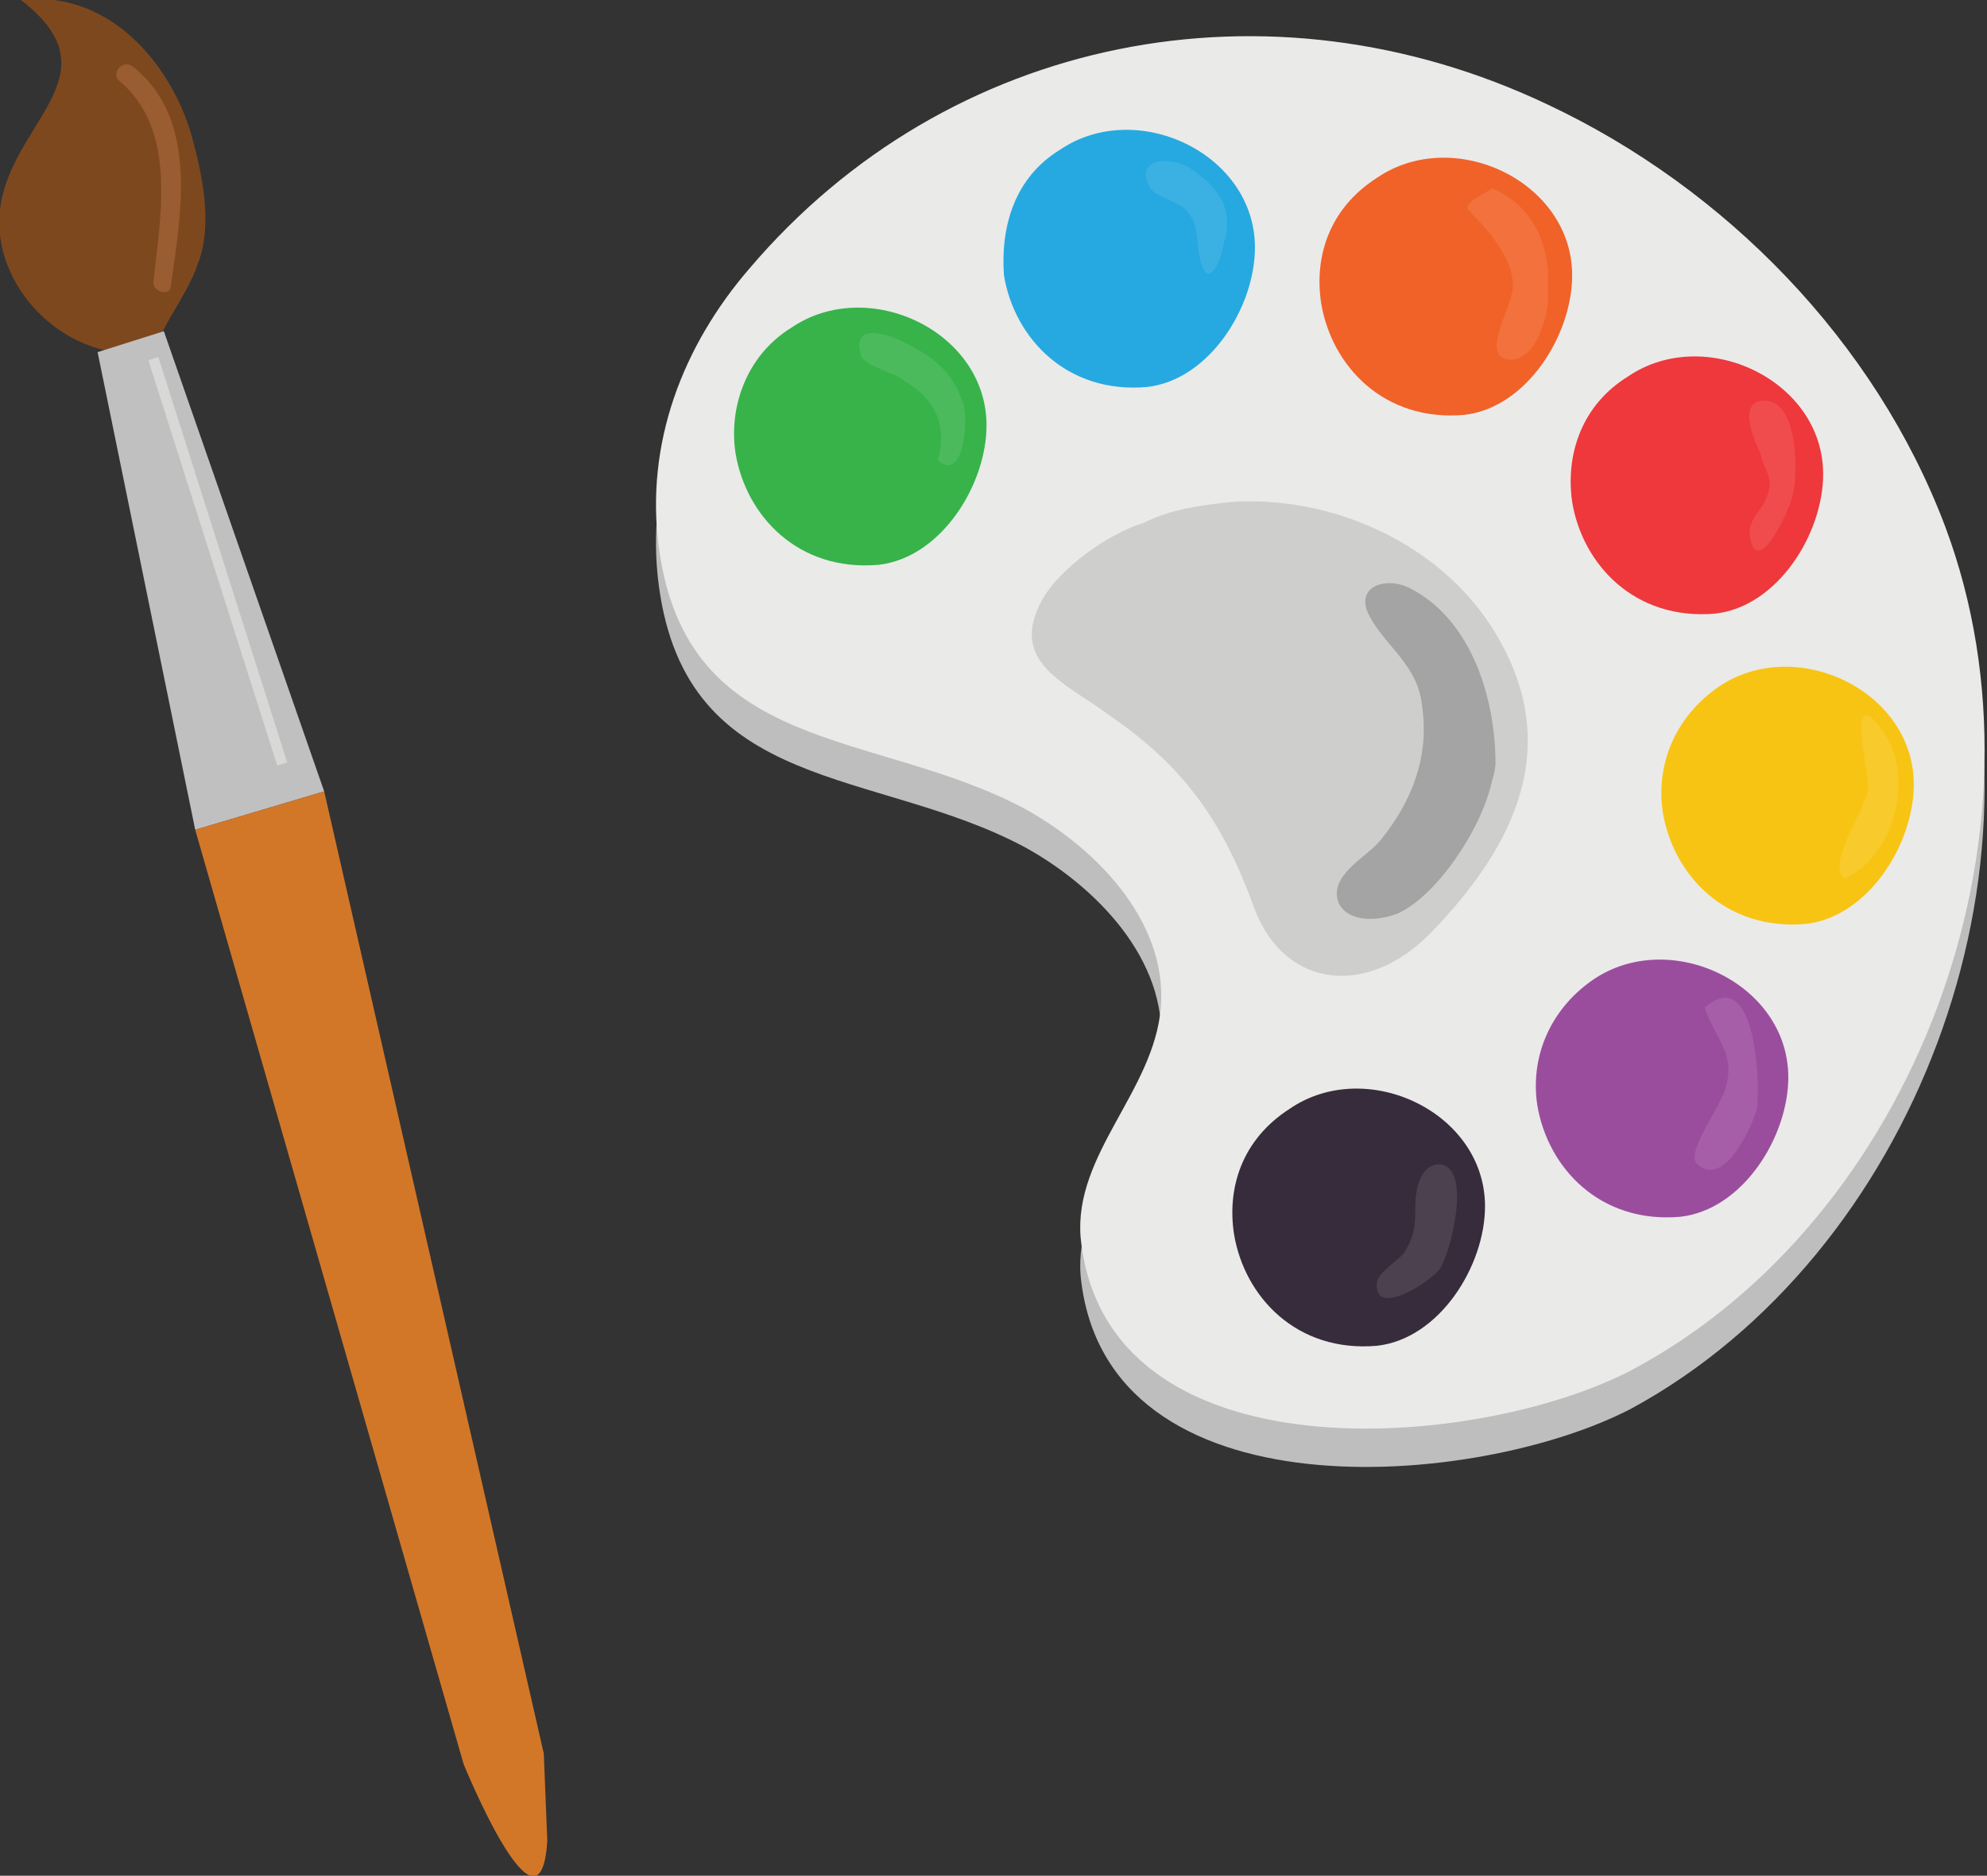 <?xml version="1.0" encoding="utf-8"?>
<!-- Generator: Adobe Illustrator 23.0.3, SVG Export Plug-In . SVG Version: 6.00 Build 0)  -->
<svg version="1.1" id="Layer_1" xmlns="http://www.w3.org/2000/svg" xmlns:xlink="http://www.w3.org/1999/xlink" x="0px" y="0px"
	 viewBox="0 0 57 53.8" style="enable-background:new 0 0 57 53.8;" xml:space="preserve">
<rect x="0" y="0" width="57" height="53.8" fill="#333333" stroke="none"/>
<style type="text/css">
	.st0{fill:#BFBEBE;}
	.st1{fill:#EAEAE9;}
	.st2{fill:#37B34A;}
	.st3{fill:#26A9E0;}
	.st4{fill:#F16228;}
	.st5{fill:#EE383B;}
	.st6{fill:#F8C414;}
	.st7{fill:#9B4D9D;}
	.st8{fill:#372C3C;}
	.st9{fill:#CECECD;}
	.st10{opacity:0.1;fill:#FFFFFF;}
	.st11{fill:#A4A4A4;}
	.st12{fill:#7E481E;}
	.st13{fill:#C0C0C0;}
	.st14{fill:#D27728;}
	.st15{fill:#9A5C31;}
	.st16{fill:#D8D8D7;}
</style>
<g>
	<path class="st0" d="M55.8,16.2c-2-5.3-6.3-9.7-11.4-12.1c-8-3.8-17.2-2-22.9,4.7c-1.9,2.2-3,5-2.6,8c0.8,6,6.2,5.2,10.5,7.5
		c2,1.1,4.1,3.2,3.9,5.7c-0.2,2.4-2.5,4.2-2.3,6.6c0.7,7,11.4,6.1,15.8,3.8C54.9,36,59.1,24.9,55.8,16.2z"/>
	<path class="st1" d="M55.8,15.1c-2-5.3-6.3-9.7-11.4-12.1c-8-3.8-17.2-2-22.9,4.7c-1.9,2.2-3,5-2.6,8c0.8,6,6.2,5.2,10.5,7.5
		c2,1.1,4.1,3.2,3.9,5.7c-0.2,2.4-2.5,4.2-2.3,6.6c0.7,7,11.4,6.1,15.8,3.8C54.9,35,59.1,23.9,55.8,15.1z"/>
	<path class="st2" d="M21.1,13c0.3,1.8,1.8,3.4,4.1,3.2c1.8-0.2,3.1-2.3,3.1-4c0-2.7-3.4-4.3-5.6-2.8C21.4,10.2,20.9,11.7,21.1,13z"
		/>
	<path class="st3" d="M28.8,7.9c0.3,1.8,1.8,3.4,4.1,3.2c1.8-0.2,3.1-2.3,3.1-4c0-2.7-3.4-4.3-5.6-2.8C29.1,5.1,28.7,6.5,28.8,7.9z"
		/>
	<path class="st4" d="M37.9,8.7c0.3,1.8,1.8,3.4,4.1,3.2c1.8-0.2,3.1-2.3,3.1-4c0-2.7-3.4-4.3-5.6-2.8C38.1,6,37.7,7.4,37.9,8.7z"/>
	<path class="st5" d="M45.1,14.4c0.3,1.8,1.8,3.4,4.1,3.2c1.8-0.2,3.1-2.3,3.1-4c0-2.7-3.4-4.3-5.6-2.8C45.4,11.6,44.9,13,45.1,14.4
		z"/>
	<path class="st6" d="M47.7,23.3c0.3,1.8,1.8,3.4,4.1,3.2c1.8-0.2,3.1-2.3,3.1-4c0-2.7-3.4-4.3-5.6-2.8C48,20.6,47.5,22,47.7,23.3z"
		/>
	<path class="st7" d="M44.1,31.7c0.3,1.8,1.8,3.4,4.1,3.2c1.8-0.2,3.1-2.3,3.1-4c0-2.7-3.4-4.3-5.6-2.8C44.4,29,43.9,30.4,44.1,31.7
		z"/>
	<path class="st8" d="M35.4,35.4c0.3,1.8,1.8,3.4,4.1,3.2c1.8-0.2,3.1-2.3,3.1-4c0-2.7-3.4-4.3-5.6-2.8
		C35.6,32.7,35.2,34.1,35.4,35.4z"/>
	<path class="st9" d="M35.3,14.4c2.8-0.2,5.9,1.1,7.5,3.6c2.1,3.3,0.7,6.2-1.7,8.7c-1.8,1.9-4.2,1.7-5.1-0.6c-0.9-2.5-2-4.1-4.2-5.6
		c-1.2-0.9-2.9-1.5-1.9-3.3c0.5-0.9,1.9-1.9,2.9-2.2C33.6,14.6,34.4,14.5,35.3,14.4z"/>
	<path class="st10" d="M24.7,10.2c0.1,0.3,1,0.5,1.2,0.7c0.9,0.5,1.3,1.3,1,2.3c0.8,0.7,0.9-1.4,0.7-1.7c-0.3-0.9-0.9-1.3-1.7-1.7
		C25.5,9.6,24.4,9.2,24.7,10.2z M34.4,7.3C34.6,8.4,35,7.6,35.1,7c0.3-1-0.1-1.6-1-2.2c-0.5-0.3-1.6-0.3-1.1,0.6
		c0.1,0.2,0.8,0.4,1,0.6C34.4,6.4,34.3,6.8,34.4,7.3z M43.2,10.3c-0.7-0.2,0.2-1.5,0.2-2.1c0-0.8-0.7-1.6-1.3-2.2
		c-0.1-0.2,0.6-0.5,0.7-0.6c1.2,0.5,1.7,1.7,1.6,2.9C44.5,8.8,44.1,10.5,43.2,10.3z M51.4,14.3c-0.1,0.4-1,2.3-1.2,1.1
		c-0.1-0.5,0.4-0.8,0.5-1.2c0.2-0.5-0.1-0.7-0.2-1.2c-0.2-0.4-0.7-1.6,0.2-1.5C51.6,11.6,51.6,13.7,51.4,14.3z M52.9,25.2
		c-0.5-0.5,0.6-1.9,0.7-2.6c0-0.5-0.7-3.3,0.5-1.5C54.9,22.4,54.3,24.6,52.9,25.2z M50.4,31.8c-0.1,0.4-0.9,2.3-1.7,1.6
		c-0.4-0.3,0.7-1.7,0.8-2.2c0.3-1-0.3-1.4-0.6-2.3C50.4,27.6,50.5,31.2,50.4,31.8z M41.3,36.4c-0.3,0.4-1.9,1.4-1.8,0.4
		c0-0.3,0.7-0.7,0.8-0.9c0.3-0.5,0.3-0.8,0.3-1.3c0-0.4,0.1-1.1,0.6-1.2C42.3,33.3,41.6,36,41.3,36.4z"/>
	<path class="st11" d="M42.8,22.4c-0.3,1.4-1.6,3.3-2.7,3.8c-0.5,0.2-1.4,0.3-1.7-0.3c-0.3-0.8,0.8-1.3,1.2-1.8
		c0.9-1.1,1.4-2.4,1.2-3.8c-0.1-1.2-1-1.7-1.5-2.6s0.5-1.2,1.2-0.8c1.7,0.9,2.4,3.1,2.4,5C42.9,21.9,42.9,22.1,42.8,22.4z"/>
</g>
<g>
	<path class="st12" d="M3.3,10.1C1.2,9.8-0.5,7.6,0.1,5.5C0.7,3.3,3.2,2,0.6,0c2.5-0.3,4.3,1.8,4.9,3.9C5.8,5,6.1,6.4,5.7,7.5
		c-0.4,1.2-1.3,2-1.4,3.2L3.3,10.1z"/>
	<polygon class="st13" points="2.8,10.1 4.7,9.5 9.3,22.7 5.6,23.8 	"/>
	<path class="st14" d="M5.6,23.8l7.7,26.8c0,0,2.2,5.4,2.4,2.2l-0.1-2.5L9.3,22.7L5.6,23.8z"/>
	<path class="st15" d="M3.4,2.3c1.7,1.4,1.2,3.9,1,5.8c0,0.3,0.5,0.4,0.5,0.1c0.3-2.1,0.8-4.8-1.1-6.3C3.5,1.7,3.2,2.1,3.4,2.3
		L3.4,2.3z"/>
	<rect x="6.1" y="10" transform="matrix(0.953 -0.303 0.303 0.953 -4.587 2.65)" class="st16" width="0.3" height="12.2"/>
</g>
</svg>
